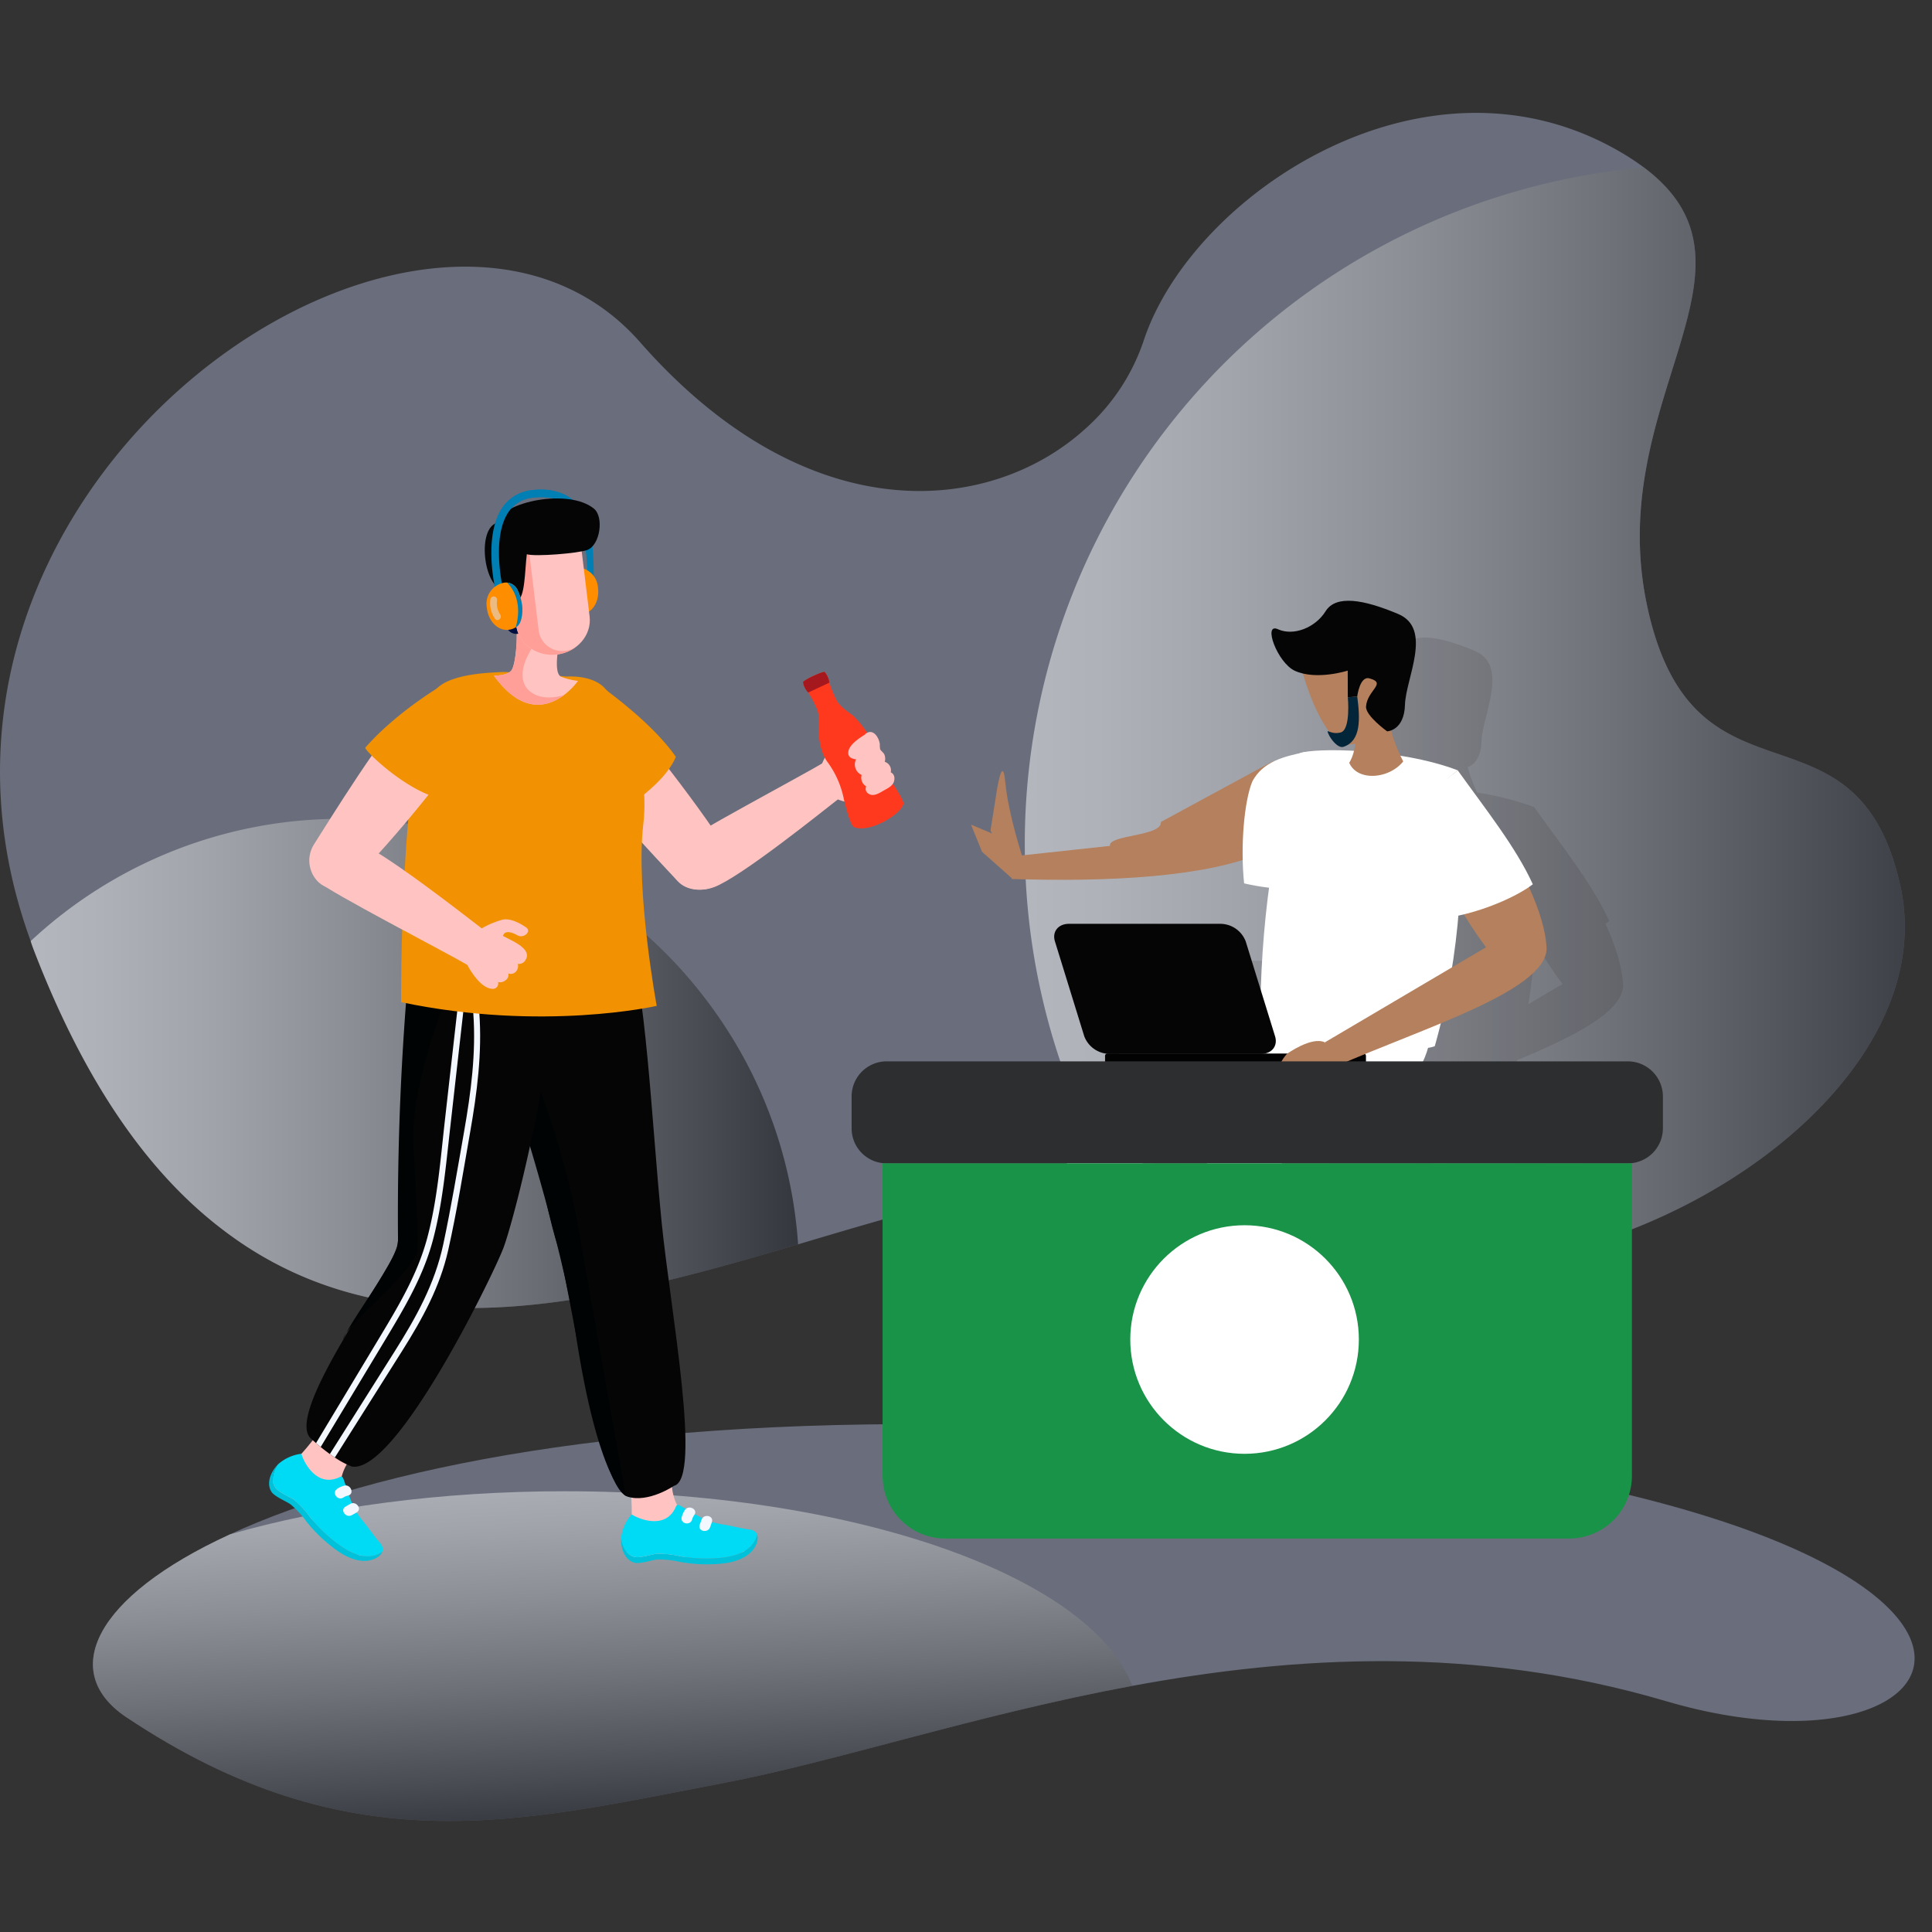 <svg xmlns="http://www.w3.org/2000/svg" xmlns:xlink="http://www.w3.org/1999/xlink" width="428" height="428" viewBox="0 0 428 428">
  <rect x="0" y="0" width="428" height="428" fill="#333333" stroke="none"/>
  <defs>
    <linearGradient id="linear-gradient" x1="0.382" y1="-0.143" x2="0.55" y2="0.881" gradientUnits="objectBoundingBox">
      <stop offset="0" stop-color="#fff"/>
      <stop offset="0.085" stop-color="#f5f5f5"/>
      <stop offset="0.229" stop-color="#dadada"/>
      <stop offset="0.413" stop-color="#afafaf"/>
      <stop offset="0.631" stop-color="#747474"/>
      <stop offset="0.876" stop-color="#292929"/>
      <stop offset="1"/>
    </linearGradient>
    <linearGradient id="linear-gradient-2" x1="0" y1="0.5" x2="1" y2="0.5" xlink:href="#linear-gradient"/>
    <clipPath id="clip-no_result">
      <rect width="428" height="428"/>
    </clipPath>
  </defs>
  <g id="no_result" clip-path="url(#clip-no_result)">
    <g id="Groupe_2821" data-name="Groupe 2821" transform="translate(-55 -107.792)">
      <g id="Groupe_2716" data-name="Groupe 2716" transform="translate(75.592 423.285)">
        <path id="Tracé_7613" data-name="Tracé 7613" d="M553.7,603.616c-42.168-12.424-82.164-10.01-118.14-3.361-34.608,6.4-65.474,16.761-90.917,21.593-44.721,8.5-82.306,18.474-131.963-14.664-14.871-9.938-7.279-26.6,22.957-40.488,31.81-14.7,88.677-26.386,170.841-24.146C658.373,549.374,633.422,627.165,553.7,603.616Z" transform="translate(-205.308 -542.274)" fill="rgba(189,197,234,0.4)"/>
        <path id="Tracé_7614" data-name="Tracé 7614" d="M435.564,590.412c-34.608,6.4-65.474,16.762-90.917,21.593-44.721,8.5-82.306,18.474-131.963-14.664-14.871-9.938-7.279-26.6,22.957-40.488,20.856-6.021,46.473-9.554,74.152-9.554C373.484,547.3,426.221,566.02,435.564,590.412Z" transform="translate(-205.308 -532.431)" opacity="0.5" fill="url(#linear-gradient)" style="mix-blend-mode: overlay;isolation: isolate"/>
      </g>
      <g id="Groupe_2717" data-name="Groupe 2717" transform="translate(55 132.792)">
        <path id="Tracé_7615" data-name="Tracé 7615" d="M472.888,687.934a44.011,44.011,0,0,0-13.578-5.95,59.255,59.255,0,0,0-14.522-1.888c-15.853-.316-33.91,4.234-52.982,9.764-5.494,1.574-11.024,3.219-16.658,4.9-27.084,8.051-55.536,15.959-82.2,13.72-16.028-1.332-31.425-6.3-45.529-17.182-15.817-12.11-29.954-31.6-41.5-61.521-.281-.734-.559-1.471-.769-2.2-12.669-34.715-6.474-67.436,9.027-93.331,29.99-50.148,94.8-74.854,125.981-39.334,37.058,42.168,77.442,38.319,98.58,19.211a45.521,45.521,0,0,0,12.947-19.492c10.708-32.614,63.2-67.643,106.663-41.257q2.308,1.416,4.2,2.834c29.744,22.327-9.2,51.476.734,97.284,10.323,47.769,46.228,17.954,56.027,61.731C631.586,670.3,528.74,724.957,472.888,687.934Z" transform="translate(-198.348 -444.094)" fill="rgba(189,197,234,0.4)"/>
        <path id="Tracé_7616" data-name="Tracé 7616" d="M322.6,679.918a44.015,44.015,0,0,0-13.578-5.95,59.247,59.247,0,0,0-14.522-1.888,149.8,149.8,0,0,1-19.247-66.7c-.107-2.414-.175-4.864-.175-7.314A150.457,150.457,0,0,1,412.253,448.186c29.744,22.327-9.2,51.476.734,97.284,10.323,47.769,46.228,17.954,56.027,61.731C481.3,662.281,378.449,716.941,322.6,679.918Z" transform="translate(-48.057 -436.078)" opacity="0.5" fill="url(#linear-gradient-2)" style="mix-blend-mode: overlay;isolation: isolate"/>
        <path id="Tracé_7617" data-name="Tracé 7617" d="M428.257,491.562A142.2,142.2,0,0,1,203.7,511.684c29.99-50.148,94.8-74.854,125.981-39.334C366.736,514.519,407.12,510.669,428.257,491.562Z" transform="translate(-187.87 -421.539)" opacity="0.5" fill="url(#linear-gradient-2)" style="mix-blend-mode: overlay;isolation: isolate"/>
        <path id="Tracé_7618" data-name="Tracé 7618" d="M370.647,591.225c-27.084,8.051-55.536,15.959-82.2,13.72-16.028-1.331-31.425-6.3-45.529-17.182-15.817-12.11-29.954-31.6-41.5-61.521-.281-.734-.559-1.471-.769-2.2a100.692,100.692,0,0,1,68.9-27.087,82.972,82.972,0,0,1,8.4.388,101.053,101.053,0,0,1,70.548,37.408c2.1,2.624,4.1,5.355,5.95,8.19A100.259,100.259,0,0,1,370.647,591.225Z" transform="translate(-193.847 -340.561)" opacity="0.5" fill="url(#linear-gradient-2)" style="mix-blend-mode: overlay;isolation: isolate"/>
      </g>
    </g>
    <g id="Groupe_2847" data-name="Groupe 2847" transform="translate(-5.157 -67.939)">
      <g id="Groupe_2834" data-name="Groupe 2834" transform="translate(142.846 149.391)">
        <g id="Groupe_2833" data-name="Groupe 2833">
          <path id="Tracé_7619" data-name="Tracé 7619" d="M438.536,297.312a.252.252,0,0,1-.069-.165,9.1,9.1,0,0,0,.832-.6c-3.729-8.189-10.453-16.612-16.612-25.2v-.033a64.676,64.676,0,0,0-12.649-3.229,33.565,33.565,0,0,1-2.1-5.626c1.131-.433,2.929-1.7,3.063-5.692.167-5.79,6.225-16.811-1.5-20.072s-13.815-4.3-16.111-.633c-2.264,3.662-7.09,5.56-10.552,4-3.428-1.564-.134,7.424,3.762,9.188a8.457,8.457,0,0,0,1.764.6,42.807,42.807,0,0,0,5.825,12.882c-.367-.133-.433-.133-.2.434.566,1.332,2.2,3.328,3.362,2.929a3.931,3.931,0,0,0,1-.466,14.969,14.969,0,0,0,1.6-.2,11.759,11.759,0,0,1-.3,1.566c-5.891-.3-10.586-.033-11.95.533-4.427.965-8.388,2.264-10.518,6.258-1.8,4.327-2.7,14.28-1.831,22.568.4.1.8.167,1.2.267.366,3.2.832,6.225,1.332,8.685l-5.559.5a5.986,5.986,0,0,0-2.131-.466H336.539c-2.363,0-3.761,1.731-3.1,3.9l6.492,21a6.025,6.025,0,0,0,5.526,3.895h.932a2.213,2.213,0,0,0-1.83,2.164,3.385,3.385,0,0,0,.1.566c-4.56,6.392-9.186,22.54-13.282,39.812a119.315,119.315,0,0,0,12.782,2.43l12.55-29.759a77.322,77.322,0,0,0,11.418-1.631c-1.8,5.758-1.066,18.208.732,32.421,4.628-.165,9.42-.565,14.414-1.2l.5-22.569c13.647-3.827,28.661-10.917,32.322-23.567a8.977,8.977,0,0,0,1.5-.366c.466-1.7.865-3.362,1.266-5.06,12.648-5.259,23.2-10.618,23.5-16.41C442.263,307.065,440.831,302.406,438.536,297.312Zm-59.485,22.7-1.164-3.829c.433-.033.9-.069,1.332-.134-.069,1.332-.135,2.633-.169,3.963Zm42.342-5.06c.6-3.829,1.1-7.69,1.4-11.517.033.033.033.033.033.069q.6-.148,1.2-.3c1.7,2.729,3.395,5.292,4.927,7.29Z" transform="translate(-220.491 -173.957)" opacity="0.1" style="isolation: isolate"/>
          <g id="Groupe_2831" data-name="Groupe 2831" transform="translate(72.96 51.637)">
            <g id="Groupe_2826" data-name="Groupe 2826" transform="translate(12.371 33.487)">
              <path id="Tracé_7620" data-name="Tracé 7620" d="M354.171,272.484c1.882,10.4,2.214,4.4,2.068,13.4-.108,5.583-2.65,3.24-4.23,6.8-12.538,5.424-34.106,6.5-55.532,5.838l-1.157-4.874,22.884-2.469c-.514-2.491,11.616-2.076,11.267-5.3" transform="translate(-295.32 -270.363)" fill="#b5805d"/>
              <path id="Tracé_7621" data-name="Tracé 7621" d="M387.252,299.4c-3.516.8-10.81.865-17.871-.79-.855-8.291.024-18.254,1.827-22.594,2.338-4.379,6.9-5.514,11.841-6.526C384.931,279.888,387.395,290.4,387.252,299.4Z" transform="translate(-316.792 -269.491)" fill="#fff"/>
            </g>
            <g id="Groupe_2827" data-name="Groupe 2827" transform="translate(0 88.174)">
              <path id="Tracé_7622" data-name="Tracé 7622" d="M299.317,454.99c-.538,3.561-5.55,6.218-5.55,6.218s12.377,4.493,12.79,1.418-1.616-4.417.175-6.818S299.317,454.99,299.317,454.99Z" transform="translate(-282.497 -378.051)" fill="#fbd783"/>
              <path id="Tracé_7623" data-name="Tracé 7623" d="M300.641,423.143c5.458-26.009,12.912-57.944,19.932-63.624,9.557-6.266,22.257-10.891,38.117-12.87l10.844,17.9c-13.155,3.972-25.558,8.695-38.72,9.512L309.377,424.87C305.029,425.3,303.156,424.91,300.641,423.143Z" transform="translate(-284.499 -346.649)" fill="#fff"/>
              <path id="Tracé_7624" data-name="Tracé 7624" d="M301.916,463.028c-4.061,1.58-11.15-1.245-11.15-1.245-5.487,1.481-13.533,2.058-12.86,5.45,0,0,17.081,4.771,22.577,2.795C304.207,468.689,301.916,463.028,301.916,463.028Z" transform="translate(-277.866 -380.179)" fill="#400491"/>
            </g>
            <g id="Groupe_2828" data-name="Groupe 2828" transform="translate(52.082 86.228)">
              <path id="Tracé_7625" data-name="Tracé 7625" d="M367.323,473.5c.818,3.506-2.856,7.829-2.856,7.829s13.16-.4,12.407-3.413-3.135-3.506-2.359-6.4S367.323,473.5,367.323,473.5Z" transform="translate(-355.169 -380.802)" fill="#fbd783"/>
              <path id="Tracé_7626" data-name="Tracé 7626" d="M364.6,436.443c-4.55-26.184-9.439-58.611-5.019-66.484,6.562-9.357,16.648-18.354,30.652-26.055l16.7,12.62c-3.558,12.8-18.688,19.929-32.41,23.76l-1.167,54.537C369.48,436.826,367.594,437.152,364.6,436.443Z" transform="translate(-353.241 -343.904)" fill="#fff"/>
              <path id="Tracé_7627" data-name="Tracé 7627" d="M372.406,478.67c-3.189,2.969-10.822,2.964-10.822,2.964-4.549,3.406-11.813,6.918-9.931,9.821,0,0,19-2.187,22.608-5.784C377.062,482.877,372.406,478.67,372.406,478.67Z" transform="translate(-351.348 -383.151)" fill="#400491"/>
            </g>
            <path id="Tracé_7628" data-name="Tracé 7628" d="M374.615,325.945c10.345,8.346,34.257,10.388,38.626,8.58,5.832-20.632,6.818-40.981,5.1-61.109-13.114-4.993-31.991-5-35-3.8C378.54,282.392,374.865,303.91,374.615,325.945Z" transform="translate(-306.042 -235.85)" fill="#fff"/>
            <g id="Groupe_2829" data-name="Groupe 2829" transform="translate(22.888 71.574)">
              <path id="Tracé_7629" data-name="Tracé 7629" d="M355.976,352.033H322.333a6.046,6.046,0,0,1-5.514-3.9l-6.494-21.012c-.666-2.152.727-3.9,3.107-3.9h33.643a6.046,6.046,0,0,1,5.514,3.9l6.5,21.012C359.748,350.289,358.356,352.033,355.976,352.033Z" transform="translate(-310.158 -323.228)" fill="#050505"/>
              <path id="Tracé_7630" data-name="Tracé 7630" d="M326.581,363.753h56.747a.527.527,0,0,1,.527.527V367.7a.527.527,0,0,1-.527.527H326.581a.527.527,0,0,1-.527-.527V364.28A.526.526,0,0,1,326.581,363.753Z" transform="translate(-314.788 -335.03)" fill="#020202"/>
            </g>
            <path id="Tracé_7631" data-name="Tracé 7631" d="M390.563,360.135c-2.919-1.379-8.394,2.562-8.394,2.562s-2.738,3-1.368,4.4,12.179.387,12.179-1.617S390.563,360.135,390.563,360.135Z" transform="translate(-307.732 -262.317)" fill="#b5805d"/>
            <path id="Tracé_7632" data-name="Tracé 7632" d="M402.381,268.132c1.654-2.742,1.641-6.57,1.332-10.588l7.03-.97a34.334,34.334,0,0,0,3.595,11.255C411.211,271.754,404.177,272.313,402.381,268.132Z" transform="translate(-314.128 -232.242)" fill="#b5805d"/>
            <path id="Tracé_7633" data-name="Tracé 7633" d="M394.965,254.071c1.982,1.346,7.668-.6,10.841-2.5l5.4-19.059-13.5-8.9-12.36,8.521C387.486,240.789,390,248.972,394.965,254.071Z" transform="translate(-309.166 -222.645)" fill="#b5805d"/>
            <path id="Tracé_7634" data-name="Tracé 7634" d="M383.246,237.757c4.8,2.193,11.717-.039,11.717-.039l.019,5.922,2.086-.2s.568-4.581,2.688-4.006c3.983,1.078-.488,2.609-.736,6.246-.138,2.035,4.668,5.492,4.668,5.492s3.8-.107,3.96-5.909,6.227-16.823-1.495-20.083-13.818-4.273-16.091-.614-7.122,5.546-10.554,3.986S379.376,235.988,383.246,237.757Z" transform="translate(-307.048 -222.245)" fill="#050505"/>
            <path id="Tracé_7635" data-name="Tracé 7635" d="M400.088,252.349s.7,7.217-1.6,7.785-3.283-1.067-2.729.24,2.18,3.331,3.373,2.936c3.907-1.3,3.7-6.17,3.045-11.158Z" transform="translate(-312.154 -230.955)" fill="#022539"/>
            <g id="Groupe_2830" data-name="Groupe 2830" transform="translate(82.838 37.581)">
              <path id="Tracé_7636" data-name="Tracé 7636" d="M443.871,314.915c-.5,9.254-27.1,17.342-46.733,25.931l-2.4-5.326,35.717-21.071c-1.531-2.031-3.262-4.594-4.963-7.357-4.327-7.124-8.422-15.611-8.654-20.3.233-4.963,3.328-8.488,7.356-11.518,6.158,8.588,12.116,17.809,15.845,26C442.34,306.359,443.772,311.02,443.871,314.915Z" transform="translate(-394.741 -275.268)" fill="#b5805d"/>
              <path id="Tracé_7637" data-name="Tracé 7637" d="M449.678,300.489c-2.83,2.23-9.394,5.418-16.484,6.949-4.327-7.124-7.805-16.5-8.037-21.194.232-4.963,3.871-7.945,7.9-10.975C439.214,283.854,445.95,292.3,449.678,300.489Z" transform="translate(-403.599 -275.268)" fill="#fff"/>
            </g>
          </g>
          <path id="Tracé_7638" data-name="Tracé 7638" d="M174.927,149.391" transform="translate(-174.927 -149.391)" fill="#e90566"/>
          <g id="Groupe_2832" data-name="Groupe 2832" transform="translate(50.974 153.665)">
            <path id="Tracé_7639" data-name="Tracé 7639" d="M426.568,373.952v7.09a7.764,7.764,0,0,1-7.757,7.756H254.6a7.741,7.741,0,0,1-7.756-7.727v-7.119A7.764,7.764,0,0,1,254.6,366.2H418.808A7.789,7.789,0,0,1,426.568,373.952Z" transform="translate(-246.845 -366.195)" fill="#2d2e30"/>
            <path id="Tracé_7640" data-name="Tracé 7640" d="M422.526,398.082v69.171a13.923,13.923,0,0,1-13.9,13.947H270.468a13.923,13.923,0,0,1-13.947-13.9v-69.22Z" transform="translate(-249.663 -375.481)" fill="#199348"/>
          </g>
        </g>
      </g>
      <g id="Groupe_2846" data-name="Groupe 2846" transform="translate(64.77 176.4)">
        <g id="Groupe_2837" data-name="Groupe 2837" transform="translate(77.972 218.896)">
          <g id="Groupe_2835" data-name="Groupe 2835" transform="translate(0.976)">
            <path id="Tracé_7641" data-name="Tracé 7641" d="M177.174,496.553l9.172-.218c-.023,7.527,3.973,10.8,11.678,10.919,4.527.072,4.591,5.638,4.591,5.638l-24.9,1.872s-3.2-2.374-.437-8.212C177.951,505.126,177.174,496.553,177.174,496.553Z" transform="translate(-176.157 -496.335)" fill="#ffc4c2"/>
          </g>
          <g id="Groupe_2836" data-name="Groupe 2836" transform="translate(0 6.033)">
            <path id="Tracé_7642" data-name="Tracé 7642" d="M174.786,512.137v.046c.232,1.93,1.166,3.679,2.89,4.167,1.248.366,3.838-.587,5.085-.693a21.267,21.267,0,0,1,5.032.543,32.614,32.614,0,0,0,9.941.266c2.183-.316,4.584-1.043,6.061-2.792a5.4,5.4,0,0,0,1.124-2.228,1.773,1.773,0,0,0-.235-.461,2.224,2.224,0,0,0-1.593-.7c-1.69-.252-4.095-.846-5.784-1.121-4.073-.636-5.957-2.263-9.57-4.219-.242-.13-.62-.159-.749.131-2.283,5.755-9.035,2.521-9.848,1.851A9.591,9.591,0,0,0,174.786,512.137Z" transform="translate(-174.781 -504.847)" fill="#00dbf5"/>
            <path id="Tracé_7643" data-name="Tracé 7643" d="M177.737,520.359c1.241.344,3.835-.61,5.084-.716a21.193,21.193,0,0,1,5.036.544,33.374,33.374,0,0,0,9.938.289c2.186-.316,4.583-1.067,6.061-2.792.719-.813,1.495-2.387,1.064-3.525a5.4,5.4,0,0,1-1.124,2.228c-1.478,1.748-3.878,2.475-6.061,2.792a32.633,32.633,0,0,1-9.941-.266,21.233,21.233,0,0,0-5.032-.543c-1.247.106-3.837,1.059-5.085.693-1.723-.488-2.657-2.238-2.89-4.167C174.686,517.265,175.63,519.773,177.737,520.359Z" transform="translate(-174.78 -507.559)" fill="#00c1da"/>
            <path id="Tracé_7644" data-name="Tracé 7644" d="M193.722,507.792a4.983,4.983,0,0,1,.7-1.575c.855-1.234,2.96-.157,2.093,1.093a3.032,3.032,0,0,0-.492,1C195.631,509.774,193.323,509.266,193.722,507.792Z" transform="translate(-180.283 -505.087)" fill="#f3f7ff"/>
            <path id="Tracé_7645" data-name="Tracé 7645" d="M199.334,510.261c.132-.376.263-.751.393-1.127.493-1.416,2.8-.917,2.3.52-.131.375-.263.751-.393,1.126C201.143,512.195,198.831,511.7,199.334,510.261Z" transform="translate(-181.91 -505.85)" fill="#f3f7ff"/>
          </g>
        </g>
        <g id="Groupe_2840" data-name="Groupe 2840" transform="translate(0 207.419)">
          <g id="Groupe_2838" data-name="Groupe 2838" transform="translate(0.445)">
            <path id="Tracé_7646" data-name="Tracé 7646" d="M77.049,480.143l7.036,5.888c-4.984,5.641-4.139,10.734,1.571,15.91,3.353,3.042-.269,7.265-.269,7.265L65.438,494.187s-.834-3.893,5.089-6.458C71.976,487.1,77.049,480.143,77.049,480.143Z" transform="translate(-65.398 -480.143)" fill="#ffc4c2"/>
          </g>
          <g id="Groupe_2839" data-name="Groupe 2839" transform="translate(0 6.168)">
            <path id="Tracé_7647" data-name="Tracé 7647" d="M67.058,491.213l-.028.036c-1.1,1.6-1.552,3.535-.578,5.037.694,1.1,3.27,2.09,4.277,2.834a21.352,21.352,0,0,1,3.425,3.731,32.492,32.492,0,0,0,7.3,6.755c1.847,1.2,4.131,2.242,6.394,1.9a5.432,5.432,0,0,0,2.314-.931,1.684,1.684,0,0,0,.129-.505,2.222,2.222,0,0,0-.732-1.579c-1.1-1.3-2.519-3.338-3.609-4.659-2.639-3.165-2.98-5.63-4.405-9.486-.095-.258-.361-.531-.649-.4-5.514,2.82-8.454-4.067-8.621-5.1A9.6,9.6,0,0,0,67.058,491.213Z" transform="translate(-65.104 -488.846)" fill="#00dbf5"/>
            <path id="Tracé_7648" data-name="Tracé 7648" d="M65.308,498.29c.709,1.079,3.286,2.071,4.293,2.817a21.213,21.213,0,0,1,3.425,3.73,33.274,33.274,0,0,0,7.281,6.775c1.848,1.2,4.147,2.223,6.4,1.9,1.077-.138,2.7-.807,3.124-1.945a5.431,5.431,0,0,1-2.315.931c-2.262.339-4.549-.7-6.394-1.9a32.539,32.539,0,0,1-7.3-6.755,21.382,21.382,0,0,0-3.425-3.731c-1.009-.746-3.584-1.737-4.277-2.836-.975-1.5-.522-3.436.577-5.037C65.056,493.949,64.113,496.46,65.308,498.29Z" transform="translate(-64.77 -489.834)" fill="#00c1da"/>
            <path id="Tracé_7649" data-name="Tracé 7649" d="M85.834,499.519a4.907,4.907,0,0,1,1.571-.719c1.454-.364,2.325,1.834.849,2.2a3.051,3.051,0,0,0-1.034.428C85.965,502.268,84.565,500.363,85.834,499.519Z" transform="translate(-70.759 -491.733)" fill="#f3f7ff"/>
            <path id="Tracé_7650" data-name="Tracé 7650" d="M88.459,505.038l1.038-.588c1.31-.736,2.714,1.165,1.388,1.912l-1.038.585C88.542,507.688,87.135,505.786,88.459,505.038Z" transform="translate(-71.514 -493.342)" fill="#f3f7ff"/>
          </g>
        </g>
        <path id="Tracé_7651" data-name="Tracé 7651" d="M166.378,320.389c4.549,14.39,5.563,41.869,7.918,65.725,1.875,18.986,9.04,56.884,2.732,58.412,0,0-5.652,3.86-10.286,2.4-6.9-2.166-13.165-49.16-15.53-55.781s-11.64-49.406-8.2-68.226S164.593,314.74,166.378,320.389Z" transform="translate(-87.335 -223.828)" fill="#050505"/>
        <path id="Tracé_7652" data-name="Tracé 7652" d="M143.451,361.562s9.014,21.458,12.177,40.36C156.9,409.5,166.1,461.131,166.1,461.131s-6.178-3.3-11.185-36.447c-3.019-20-13.579-52.463-13.579-52.463Z" transform="translate(-87.07 -238.19)" fill="#000304"/>
        <path id="Tracé_7653" data-name="Tracé 7653" d="M120.041,391.728c-2.543,6.555-23.786,49.953-33.534,48.309a18.516,18.516,0,0,1-3.769-2q-.573-.364-1.1-.764c-.742-.537-1.43-1.067-2.029-1.563-.388-.311-.736-.6-1.034-.865-.758-.66-1.225-1.1-1.225-1.1-5.815-5.9,18.948-38.371,19.292-42.736,1.284-15.927,5-45.43,8.633-63.023a73.261,73.261,0,0,1,2.267-8.7c1.93-5.618,20.367-15.738,23.293,3.183C133.734,341.378,122.587,385.172,120.041,391.728Z" transform="translate(-68.175 -223.612)" fill="#050505"/>
        <path id="Tracé_7654" data-name="Tracé 7654" d="M100.075,394.541c.1,4.383-10.628,17.7-12.14,22.07.1-3.144,16.1-15.279,16.427-19.846.31-4.314-.695-18.948-.851-23.261-.31-7.88,1.622-15.392,3.86-22.973,2.184-7.357,5.414-14.337,8.652-21.27-.168-2.155-4.706-1.646-6.1-1.676a13.029,13.029,0,0,0-3.309.029c-1.566.435-2.355,1.707-3.114,3.129-.3.535-.58,1.1-.848,1.678A616.236,616.236,0,0,0,100.075,394.541Z" transform="translate(-71.516 -228.265)" fill="#000304"/>
        <path id="Tracé_7655" data-name="Tracé 7655" d="M112.345,346.908q-1.626,14.323-3.235,28.633c-.928,8.183-1.654,16.484-3.791,24.463-2.164,8.1-6.365,15.092-10.646,22.212L80.474,445.8c-.388-.311-.736-.6-1.034-.865q6.911-11.481,13.808-22.953c4.33-7.2,8.623-14.277,10.822-22.465,2.274-8.5,2.937-17.405,3.923-26.124q1.5-13.3,3.01-26.626a.675.675,0,0,1,1.342.139Z" transform="translate(-69.042 -233.706)" fill="#f3f7ff"/>
        <path id="Tracé_7656" data-name="Tracé 7656" d="M114.83,377.268c-1.522,8.691-2.919,17.478-4.852,26.085-1.848,8.2-5.727,15.21-10.165,22.26q-7.478,11.851-14.949,23.673-.573-.365-1.1-.764,7.12-11.316,14.277-22.618c4.807-7.622,8.968-15.037,10.863-23.933,1.746-8.221,3.136-16.563,4.586-24.84,1.522-8.681,2.681-17.408,2.052-26.227-.072-.86,1.264-1.088,1.322-.229C117.525,359.618,116.376,368.471,114.83,377.268Z" transform="translate(-70.301 -234.862)" fill="#f3f7ff"/>
        <path id="Tracé_7657" data-name="Tracé 7657" d="M199.859,300.106c5.869-2.206,23.863-16.7,27.312-19.373,4.159-3.22,1.633-11.077-2.991-8.257-4.462,2.722-30.8,16.67-32.957,18.892C187.332,295.385,192.515,302.864,199.859,300.106Z" transform="translate(-101.209 -212.071)" fill="#ffc4c2"/>
        <path id="Tracé_7658" data-name="Tracé 7658" d="M158.347,265.606c2.532,6.008,20.678,24.961,24.014,28.588,4.022,4.37,13.579.492,11.924-4.687-1.466-4.584-20.793-29.612-23.62-31.914C165.564,253.43,155.175,258.089,158.347,265.606Z" transform="translate(-91.85 -207.456)" fill="#ffc4c2"/>
        <path id="Tracé_7659" data-name="Tracé 7659" d="M165.652,277.727c-5.968-6.58-10.472-15.67-11.882-18.955-3.351-7.818,5.927-13.612,11.139-9.465,1.3,1.034,10.61,7.736,15.687,14.978C177.806,271.058,166.943,277.372,165.652,277.727Z" transform="translate(-90.482 -205.096)" fill="#f29101"/>
        <path id="Tracé_7660" data-name="Tracé 7660" d="M141.9,246.562s5.446-.471,8.318,2.435,10.4,15.633,8.658,30.3,2.97,40.217,2.97,40.217-25.186,5.781-56.62-.821c0,0-.349-53.891,7.1-68.377,2.367-4.6,13.447-4.611,15.122-4.756S141.9,246.562,141.9,246.562Z" transform="translate(-75.979 -205.143)" fill="#f29101"/>
        <path id="Tracé_7662" data-name="Tracé 7662" d="M149.224,235.173s-.872,5.069.725,5.74a15.543,15.543,0,0,0,3.722.9s-8.714,12.614-18.629-1.159c0,0,2.959.035,3.875-1.159s1.482-7.1,1.025-11.005Z" transform="translate(-85.235 -199.435)" fill="#ffc4c2"/>
        <path id="Tracé_7663" data-name="Tracé 7663" d="M138.919,239.492c.915-1.193,1.482-7.1,1.025-11.005l5.289,3.813a14.352,14.352,0,0,0-2.583,3.722c-1.379,2.595-2.159,6.237.536,8.233,2.068,1.532,4.818,1.456,7.356.707-3.4,2.544-9.208,4.424-15.5-4.311C135.043,240.647,138,240.681,138.919,239.492Z" transform="translate(-85.235 -199.435)" fill="#ff9f98"/>
        <path id="Tracé_7664" data-name="Tracé 7664" d="M99.984,254.668c-5.17,3.976-18.9,26.334-21.562,30.482-3.209,5,1.218,11.462,6.291,9.5,4.324-1.671,24.638-26.786,26.149-30.1C113.591,258.56,106.451,249.691,99.984,254.668Z" transform="translate(-68.429 -206.635)" fill="#ffc4c2"/>
        <path id="Tracé_7665" data-name="Tracé 7665" d="M88.113,297.324c5.891,2.137,24.04,16.44,27.52,19.074,4.194,3.176,1.754,11.057-2.9,8.288-4.493-2.673-30.982-16.336-33.161-18.533C75.636,302.176,80.739,294.645,88.113,297.324Z" transform="translate(-68.683 -219.318)" fill="#ffc4c2"/>
        <path id="Tracé_7666" data-name="Tracé 7666" d="M94.8,261.96c5.821-6.709,14.307-12.269,17.4-14.061,7.363-4.261,14.222,4.259,10.727,9.926a72.778,72.778,0,0,1-12.251,15.157C103.622,271.025,95.31,263.2,94.8,261.96Z" transform="translate(-73.517 -204.753)" fill="#f29101"/>
        <g id="Groupe_2841" data-name="Groupe 2841" transform="translate(43.331 95.204)">
          <path id="Tracé_7667" data-name="Tracé 7667" d="M126.49,328.8c-1.207,1.919-.344,4.039.792,5.767,1.059,1.6,2.877,4.027,5.007,3.936a1.173,1.173,0,0,0,1-1.5,1.9,1.9,0,0,0,1.714-.427,1.405,1.405,0,0,0,.56-1.468,1.575,1.575,0,0,0,1.992-.887,1.762,1.762,0,0,0,.113-1.236,1.728,1.728,0,0,0,1.81-1.046c1.2-2.2-2.7-3.9-4.149-4.674-.019-.009-.033,0-.052-.013-2.74-1.666-7.013-1.269-8.787,1.552" transform="translate(-125.906 -323.113)" fill="#ffc4c2"/>
          <path id="Tracé_7668" data-name="Tracé 7668" d="M135.1,321.964a19.042,19.042,0,0,0-5.563,2.624c-.028.024.315,2.222,1.4,2.469,1.273.292,2.784.58,3.786-.235.551-.447.614-1.792,1.288-2.059.88-.344,1.953.235,2.726.633,1.33.689,3.066-.883,1.88-1.746C139.254,322.656,136.837,321.391,135.1,321.964Z" transform="translate(-126.963 -321.821)" fill="#ffc4c2"/>
        </g>
        <path id="Tracé_7669" data-name="Tracé 7669" d="M243.83,268.575c-.022.008-.026.026-.046.033-3.245.965-5.957,4.6-5,7.986.651,2.307,2.922,3.133,5.081,3.461,2.006.3,5.195.593,6.63-1.141a1.24,1.24,0,0,0-.278-1.732,1.267,1.267,0,0,0-.193-.115,2.013,2.013,0,0,0,.877-1.646,1.485,1.485,0,0,0-.758-1.476,1.661,1.661,0,0,0,.718-2.188,1.853,1.853,0,0,0-.89-.965,1.827,1.827,0,0,0,.461-2.16C249.56,266.139,245.464,267.991,243.83,268.575Z" transform="translate(-115.39 -210.757)" fill="#ffc4c2"/>
        <path id="Tracé_7670" data-name="Tracé 7670" d="M239.4,267.577a14.855,14.855,0,0,0-2.568,4.977.846.846,0,0,0-.015.1,1.2,1.2,0,0,0,1.319,1.753c1.327-.378,2.872-.88,3.386-2.143.282-.695-.34-1.973.144-2.561.641-.771,1.93-.778,2.846-.8,1.586-.04,2.392-2.376.851-2.574C243.6,266.11,240.717,266.165,239.4,267.577Z" transform="translate(-114.831 -210.428)" fill="#ffc4c2"/>
        <path id="Tracé_7671" data-name="Tracé 7671" d="M165.011,203.142a72.2,72.2,0,0,1,.394,8.691l-1.322-.512s-.249-5.321-.665-7.56Z" transform="translate(-93.499 -192.054)" fill="#007fb4"/>
        <g id="Groupe_2842" data-name="Groupe 2842" transform="translate(65.071 17.229)">
          <path id="Tracé_7672" data-name="Tracé 7672" d="M156.733,218.225c.287,1.228.921,3.255,2.245,3.742.062.023.138.045.2.069,3.142.97,5.7-2,5.176-5.786a4.756,4.756,0,0,0-4.884-4.443,2.516,2.516,0,0,0-.809.142,2.878,2.878,0,0,0-1.778,1.827A11.194,11.194,0,0,0,156.733,218.225Z" transform="translate(-156.578 -211.806)" fill="#ff8d00"/>
          <path id="Tracé_7673" data-name="Tracé 7673" d="M156.733,218.283c.287,1.228.921,3.255,2.245,3.742.062.023.138.045.2.069-1.813-3.165-2.392-6.836-.517-10.087a2.878,2.878,0,0,0-1.778,1.827A11.194,11.194,0,0,0,156.733,218.283Z" transform="translate(-156.578 -211.864)" fill="#5e8fe7"/>
        </g>
        <path id="Tracé_7674" data-name="Tracé 7674" d="M135.189,209.915l1.626-.389c-.028-.116-2.683-11.491,1.3-17.17a7.184,7.184,0,0,1,5.318-3.073c.026,0,.05-.007.076-.009,3.36-.382,6.051.288,8,1.993,3.3,2.895,3.422,7.889,3.422,7.939l1.67-.024c0-.236-.125-5.768-3.982-9.162-2.31-2.035-5.438-2.844-9.293-2.406a9.021,9.021,0,0,0-6.571,3.786C132.33,197.7,135.071,209.418,135.189,209.915Z" transform="translate(-85.002 -187.498)" fill="#007fb4"/>
        <path id="Tracé_7675" data-name="Tracé 7675" d="M138.568,226.164a2.274,2.274,0,0,0,2.64.593c.921-.5.223-1.965-.207-2.6-.581-.854-1.6-10.955-1.644-10.955-.336-.116-2.975,2.611-3,3.059C136.3,217.394,134.806,221.766,138.568,226.164Z" transform="translate(-85.52 -194.983)" fill="#000d3f"/>
        <path id="Tracé_7676" data-name="Tracé 7676" d="M154.475,205.646l1.848,15.224c.5,4.118-2.733,7.9-7.22,8.441h0c-4.489.545-8.532-2.35-9.03-6.468l-.043-.34s-4.067,1.415-4.618-3.153,2.148-4.248,2.148-4.248l-.888-7.295Z" transform="translate(-85.321 -192.783)" fill="#ffc4c2"/>
        <path id="Tracé_7677" data-name="Tracé 7677" d="M137.559,214.861l-1.128-9.28,6.323-.768c0,.045.4,3.338.4,3.384l1.918,15.8a5.29,5.29,0,0,0,6.042,4.248,5.236,5.236,0,0,0,2.267-.932,8.641,8.641,0,0,1-4.281,1.755c-4.489.545-8.532-2.35-9.03-6.468l-.043-.34s-4.067,1.416-4.618-3.153S137.559,214.861,137.559,214.861Z" transform="translate(-85.321 -192.541)" fill="#ff9f98"/>
        <path id="Tracé_7678" data-name="Tracé 7678" d="M136.638,210.622c-.227,1.072,1.785,2.321,2.669,2.216,1.812-.214,1.746-6.814,2.186-10.211,1.956.581,11.442-.22,13.377-.939,2.878-1.071,3.744-7.31,1.5-9.158-5.521-4.535-20.127-1.654-21.787,3.206,0,.016,0,.028-.006.043C130.4,197.606,132.049,210.427,136.638,210.622Z" transform="translate(-84.4 -188.302)" fill="#050505"/>
        <g id="Groupe_2844" data-name="Groupe 2844" transform="translate(48.196 0)">
          <path id="Tracé_7679" data-name="Tracé 7679" d="M135.19,209.915l1.626-.389c-.028-.116-2.683-11.491,1.3-17.17a7.182,7.182,0,0,1,5.318-3.073c.026,0,.05-.007.076-.009a13.561,13.561,0,0,1,3.791.057l.276-1.646a15.238,15.238,0,0,0-4.26-.069,9.021,9.021,0,0,0-6.571,3.786C132.331,197.7,135.072,209.418,135.19,209.915Z" transform="translate(-133.198 -187.499)" fill="#007fb4"/>
          <g id="Groupe_2843" data-name="Groupe 2843" transform="translate(0 20.587)">
            <path id="Tracé_7680" data-name="Tracé 7680" d="M140.681,222.189c.018,1.262-.115,3.384-1.281,4.171-.058.037-.128.077-.184.113-2.816,1.694-6.01-.58-6.41-4.38a4.76,4.76,0,0,1,3.679-5.484,2.558,2.558,0,0,1,.821-.053,2.87,2.87,0,0,1,2.162,1.346A11.167,11.167,0,0,1,140.681,222.189Z" transform="translate(-132.77 -216.545)" fill="#ff8d00"/>
            <path id="Tracé_7681" data-name="Tracé 7681" d="M142.544,222.194c.018,1.262-.115,3.384-1.281,4.171-.057.037-.128.077-.184.113,1-3.506.689-7.211-1.91-9.916a2.869,2.869,0,0,1,2.163,1.346A11.167,11.167,0,0,1,142.544,222.194Z" transform="translate(-134.634 -216.55)" fill="#007fb4"/>
            <path id="Tracé_7682" data-name="Tracé 7682" d="M136.1,224.928a4.505,4.505,0,0,1-.709-3.167.746.746,0,0,0-1.476-.22,6.106,6.106,0,0,0,1,4.29C135.44,226.631,136.627,225.726,136.1,224.928Z" transform="translate(-133.084 -217.819)" fill="#dae7ff" opacity="0.51" style="isolation: isolate"/>
          </g>
        </g>
        <g id="Groupe_2845" data-name="Groupe 2845" transform="translate(118.292 40.404)">
          <path id="Tracé_7683" data-name="Tracé 7683" d="M253.9,273.732c-.586,2.439-7.651,6.536-10.948,5.134-.924-.391-2.226-6.089-2.226-6.089a20.744,20.744,0,0,0-3.551-8.2c-.919-1.216-1.762-3.013-2.1-6.689-.059-.6.4-3.484-.334-5.175-.118-.252-.225-.511-.337-.749a22.677,22.677,0,0,0-1.485-2.753c-.038-.054-.076-.1-.111-.143a.513.513,0,0,0-.152-.179,4.211,4.211,0,0,1-.983-2.1c-.094-.413,4.538-2.585,4.807-2.252a4.476,4.476,0,0,1,.981,2.094.533.533,0,0,0,.04.232.763.763,0,0,0,.039.177,24.653,24.653,0,0,0,1.516,3.645c.816,1.654,3.34,3.137,3.776,3.562,2.595,2.619,3.48,4.355,3.874,5.761a21.006,21.006,0,0,0,3.336,7.061S254.145,272.767,253.9,273.732Z" transform="translate(-231.668 -244.503)" fill="#ff391d"/>
          <path id="Tracé_7684" data-name="Tracé 7684" d="M237.457,246.635a.545.545,0,0,0,.04.232l-4.693,2.2a.514.514,0,0,0-.152-.179,4.211,4.211,0,0,1-.983-2.1c-.094-.413,4.538-2.585,4.807-2.252A4.46,4.46,0,0,1,237.457,246.635Z" transform="translate(-231.667 -244.504)" fill="#a4181e"/>
        </g>
        <path id="Tracé_7685" data-name="Tracé 7685" d="M255.2,272.189a1.966,1.966,0,0,0-1.325-2.32,2.5,2.5,0,0,0-.084-1.615c-.162-.41-.818-.855-.937-1.182a5.146,5.146,0,0,1-.069-1.114c-.2-1.513-1.493-3.565-3.146-2.3a.742.742,0,0,0-.16.182c-1.421.88-3.423,2.235-3.663,3.737-.2,1.236.714,1.6,1.7,1.754a2.537,2.537,0,0,0,1.241,3.452,2.219,2.219,0,0,0,1,2.521,1.281,1.281,0,0,0,.564,1.654c1.131.746,2.561-.308,3.547-.851,1.051-.578,2.153-1.172,2.146-2.541A1.422,1.422,0,0,0,255.2,272.189Z" transform="translate(-117.487 -209.563)" fill="#ffc4c2"/>
      </g>
      <path id="Tracé_7686" data-name="Tracé 7686" d="M294.476,298.771,290.262,288.6l1.109-7s1.478-10.859,2.165-3.62,3.906,16.887,3.906,16.887" transform="translate(-65.669 -36.725)" fill="#b5805d"/>
      <path id="Tracé_7687" data-name="Tracé 7687" d="M289.822,294.6l-5.664-2.385,2.451,6.032,6.8,6.02" transform="translate(-63.891 -41.594)" fill="#b5805d"/>
      <circle id="Ellipse_1" data-name="Ellipse 1" cx="25.318" cy="25.318" r="25.318" transform="translate(255.55 339.369)" fill="#fff"/>
    </g>
  </g>
</svg>
